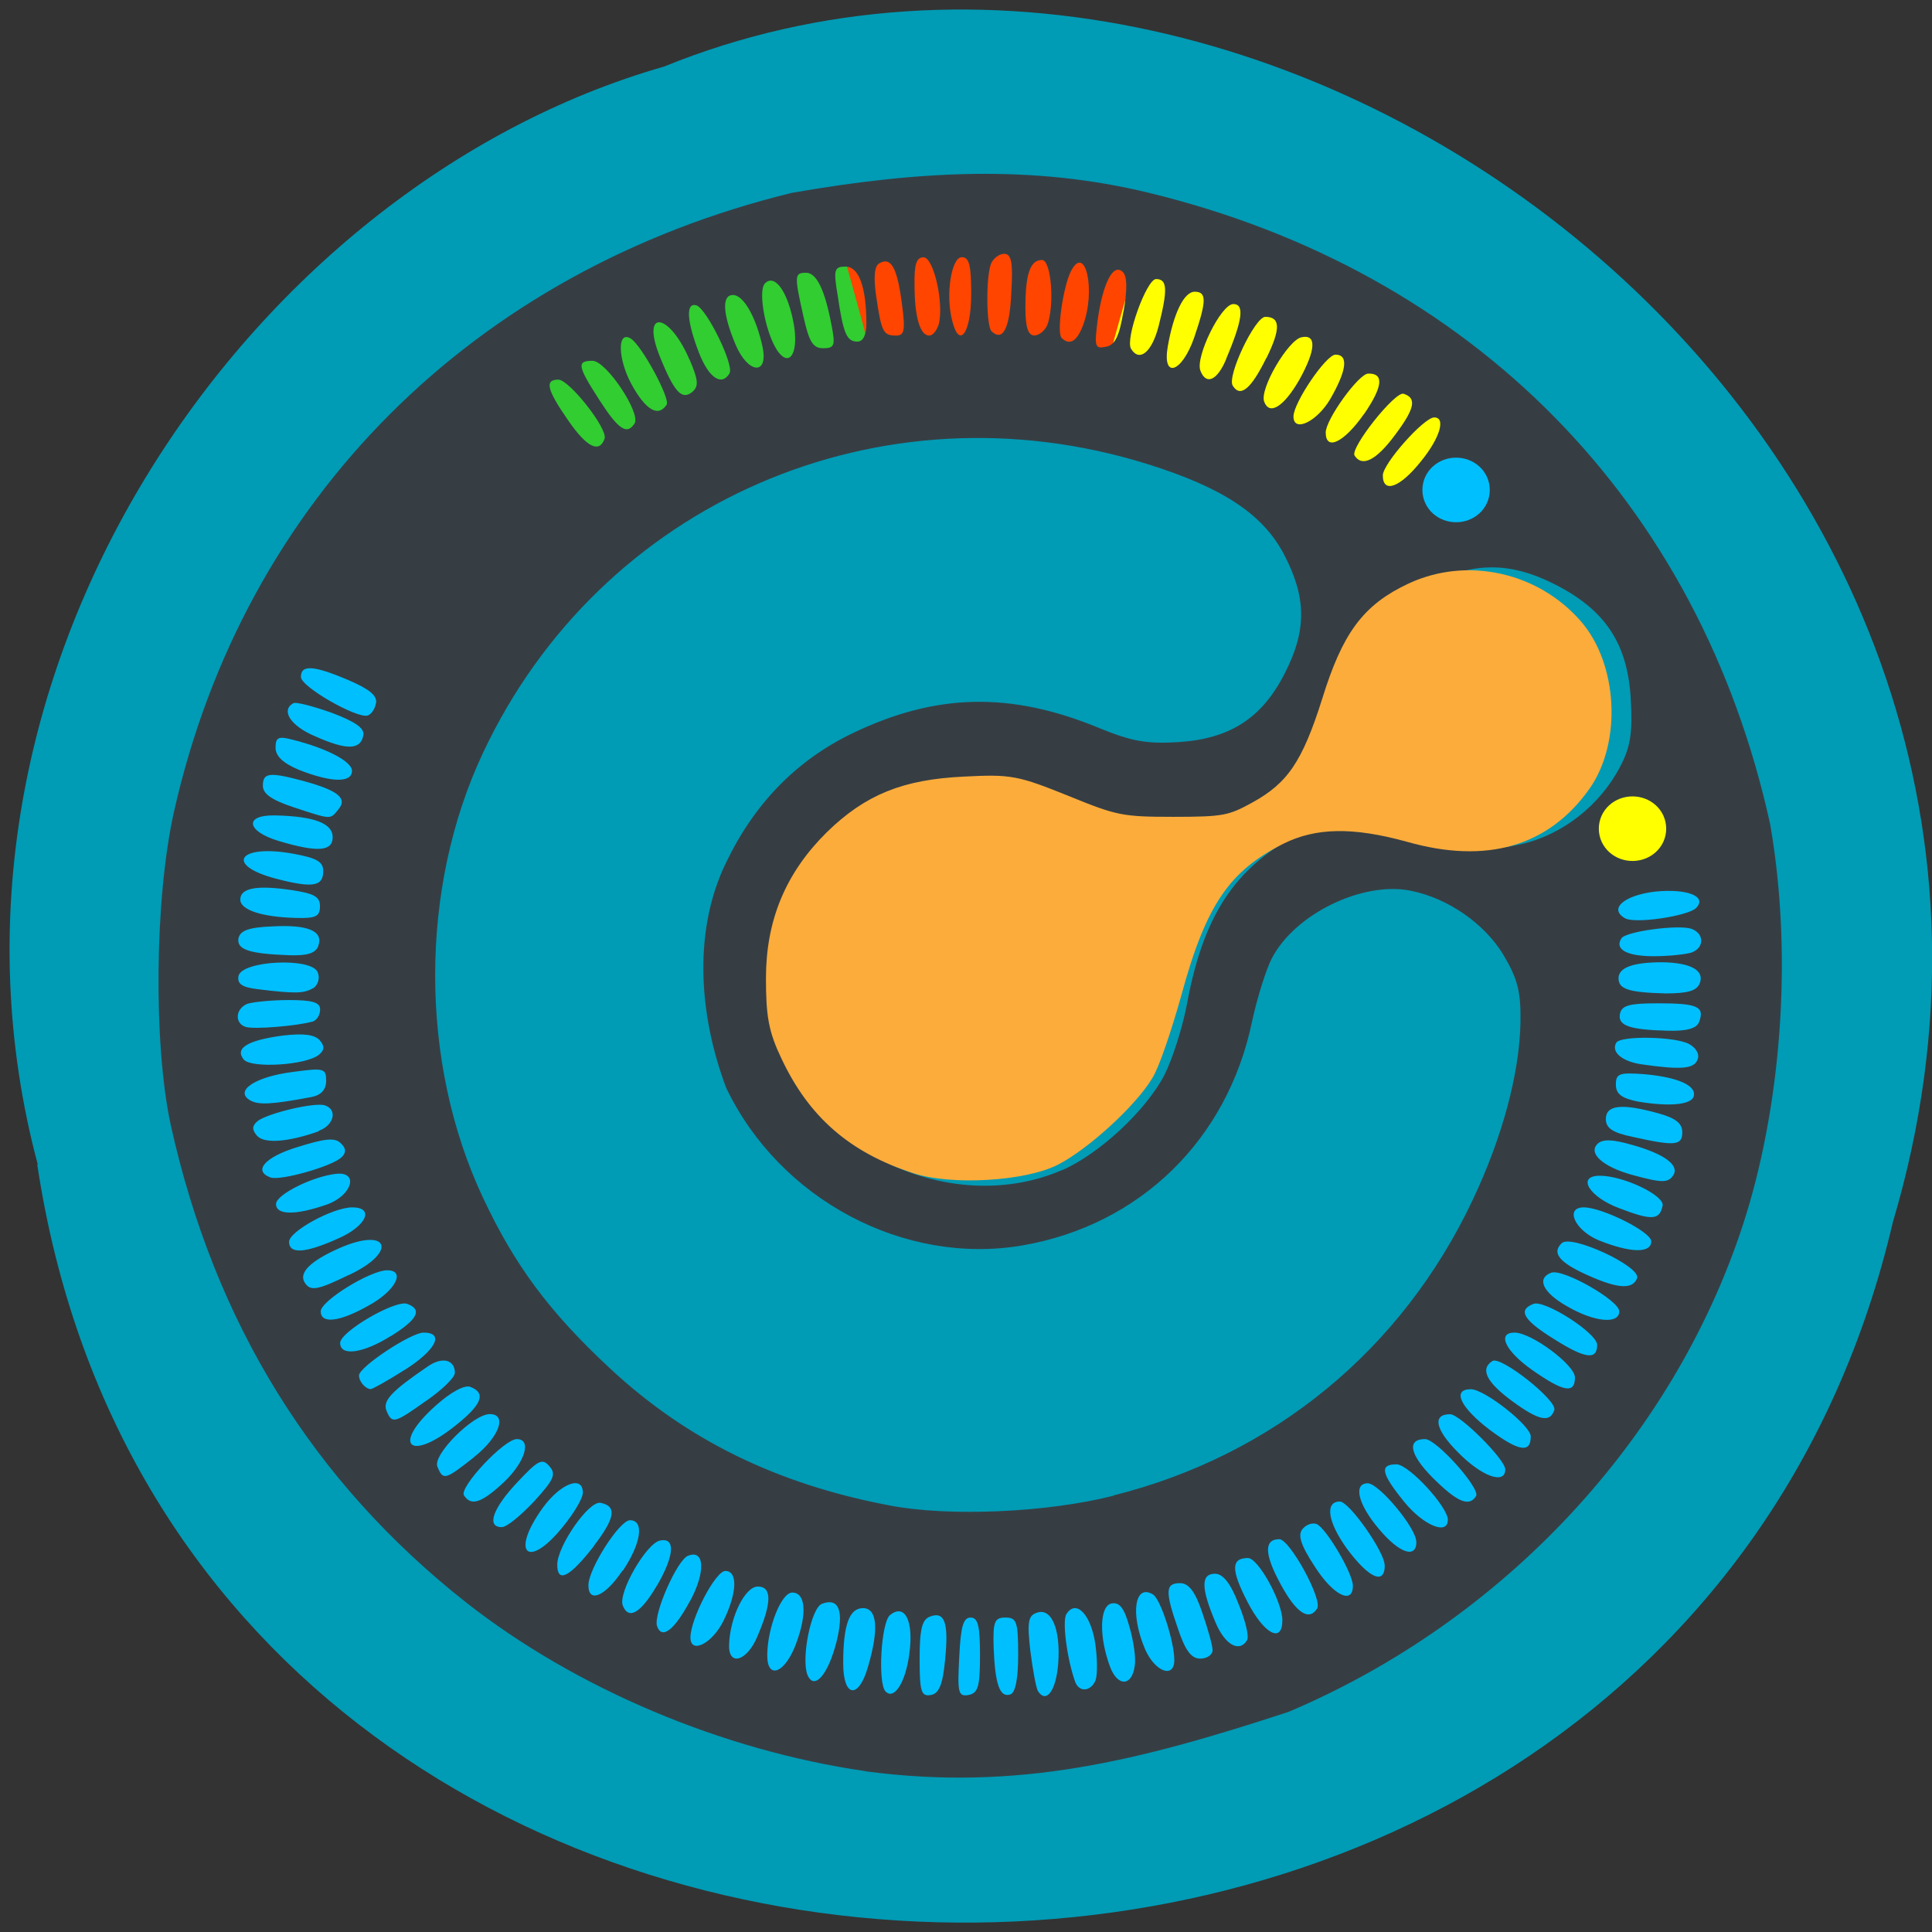 <svg xmlns="http://www.w3.org/2000/svg" viewBox="0 0 16 16"><rect x="0" y="0" width="16" height="16" fill="#333333" stroke="none"/><path d="m 0.309 9.648 c 1.234 8.16 13.512 8.406 15.367 0.473 c 1.91 -6.426 -5 -11.676 -10.176 -9.57 c -3.465 0.992 -6.262 5.063 -5.188 9.09" fill="#009bb5"/><g transform="matrix(0.062 0 0 0.062 -7.39 7.458)"><path d="m 189.12 90.74 c -24.12 -18.563 -35.813 -40.938 -40.37 -64.875 c -3.313 -18.313 0.25 -38.37 3.188 -53.06 c 5.125 -16.375 25.313 -13.375 20 0.875 c -7.188 19.313 -10.06 40.31 -3.063 59.875 c 11.563 30.06 36.19 51.06 64.69 57.63 c 16.25 3.563 38.06 0.188 53.688 -8.25 c 22.688 -12.25 36.875 -31.13 43.563 -58.25 c 1.563 -6.188 0.313 -13.875 -0.75 -21.19 c -3.875 -9.563 15.875 -6.125 18.19 -4.625 c 3.063 18.438 -0.75 25.875 -6.313 43.19 c -11.438 34.625 -39.37 58.875 -75.81 65.813 c -28.5 3.25 -54.75 -1.625 -77 -17.12" fill="#00bfff" stroke="#00bfff" stroke-width="2.525"/><g stroke-width="2.182"><path d="m 276.05 -83.57 c -14.375 -7.188 -33.688 -8 -47.5 -5.5 c -0.188 0.25 0.625 17.625 0.875 18.25 c 16.188 -1.625 29 0.938 40.875 5 c 1.688 -7.438 6.563 -12.375 5.75 -17.75" fill="#ff4500" stroke="#ff4500"/><path d="m 315.37 -64.57 c -11.375 -11.313 -29.5 -18.12 -43.37 -20.12 c -0.25 0.25 -4.938 17 -4.938 17.688 c 15.875 3.5 27.313 9.937 37.31 17.5 c 3.938 -6.5 10.125 -9.75 11.06 -15.06" fill="#ff0" stroke="#ff0"/></g><path d="m 186.99 -68.945 c 11.25 -11.25 29.19 -18.12 42.875 -20.12 c 0.25 0.25 4.875 17 4.875 17.688 c -15.75 3.5 -27 9.937 -36.875 17.5 c -3.875 -6.5 -10 -9.688 -10.875 -15.06" fill="#31cd31" stroke="#31cd31" stroke-width="2.17"/></g><path d="m 7.168 14.668 c -1.188 -0.172 -2.398 -0.684 -3.305 -1.395 c -1.27 -1 -2.086 -2.316 -2.449 -3.957 c -0.145 -0.672 -0.133 -1.879 0.027 -2.594 c 0.582 -2.586 2.477 -4.48 5.117 -5.125 c 1.055 -0.184 1.996 -0.234 2.957 0 c 2.684 0.652 4.559 2.559 5.145 5.23 c 0.195 1.125 0.082 2.375 -0.227 3.32 c -0.582 1.777 -1.984 3.277 -3.762 4.03 c -1.238 0.406 -2.242 0.66 -3.504 0.492 m 0.363 -0.969 c 0.039 -0.273 -0.035 -0.426 -0.16 -0.324 c -0.074 0.063 -0.102 0.57 -0.035 0.633 c 0.07 0.07 0.164 -0.074 0.195 -0.309 m 0.297 0.043 c 0.031 -0.305 -0.004 -0.402 -0.125 -0.355 c -0.066 0.023 -0.086 0.105 -0.086 0.348 c 0 0.273 0.012 0.316 0.094 0.301 c 0.066 -0.012 0.098 -0.086 0.117 -0.293 m 0.289 -0.035 c 0 -0.242 -0.016 -0.313 -0.078 -0.313 c -0.062 0 -0.082 0.078 -0.094 0.328 c -0.016 0.297 -0.008 0.328 0.078 0.313 c 0.078 -0.016 0.094 -0.07 0.094 -0.328 m 0.316 -0.004 c 0 -0.273 -0.012 -0.309 -0.105 -0.309 c -0.09 0 -0.105 0.031 -0.098 0.25 c 0.012 0.305 0.051 0.414 0.137 0.387 c 0.043 -0.012 0.066 -0.129 0.066 -0.328 m 0.332 0.066 c 0.02 -0.285 -0.059 -0.461 -0.18 -0.414 c -0.07 0.023 -0.078 0.082 -0.051 0.316 c 0.02 0.156 0.047 0.305 0.063 0.332 c 0.07 0.109 0.152 -0.008 0.168 -0.234 m -1.574 0.027 c 0.09 -0.309 0.074 -0.48 -0.043 -0.48 c -0.113 0 -0.164 0.137 -0.164 0.457 c 0 0.285 0.129 0.301 0.207 0.023 m 1.883 0.117 c 0.016 -0.043 0.016 -0.184 -0.004 -0.313 c -0.039 -0.238 -0.16 -0.359 -0.238 -0.234 c -0.035 0.055 0.004 0.367 0.074 0.563 c 0.035 0.086 0.129 0.078 0.168 -0.016 m -2.145 -0.32 c 0.063 -0.254 0.02 -0.367 -0.121 -0.313 c -0.09 0.035 -0.172 0.449 -0.121 0.586 c 0.055 0.137 0.172 0.004 0.242 -0.273 m 2.469 0.203 c 0.012 -0.059 -0.008 -0.203 -0.043 -0.324 c -0.043 -0.156 -0.082 -0.207 -0.148 -0.195 c -0.102 0.02 -0.105 0.281 -0.012 0.527 c 0.063 0.164 0.18 0.16 0.203 -0.008 m -2.801 -0.195 c 0.09 -0.246 0.074 -0.414 -0.035 -0.414 c -0.09 0 -0.203 0.285 -0.207 0.512 c -0.004 0.219 0.152 0.156 0.242 -0.098 m 3.129 0.145 c 0 -0.152 -0.113 -0.504 -0.176 -0.543 c -0.152 -0.094 -0.191 0.16 -0.066 0.453 c 0.082 0.188 0.242 0.246 0.242 0.09 m -3.453 -0.195 c 0.121 -0.281 0.121 -0.414 0.004 -0.414 c -0.105 0 -0.23 0.25 -0.238 0.48 c -0.008 0.184 0.148 0.141 0.234 -0.066 m 3.77 0.113 c 0 -0.039 -0.039 -0.176 -0.086 -0.313 c -0.059 -0.176 -0.113 -0.242 -0.184 -0.242 c -0.121 0 -0.125 0.066 -0.016 0.379 c 0.059 0.176 0.109 0.246 0.184 0.246 c 0.055 0 0.102 -0.031 0.102 -0.07 m -4.051 -0.242 c 0.113 -0.23 0.121 -0.414 0.016 -0.414 c -0.082 0 -0.289 0.398 -0.289 0.551 c 0 0.141 0.18 0.051 0.273 -0.137 m 4.336 0.16 c 0.02 -0.027 -0.012 -0.16 -0.07 -0.301 c -0.066 -0.172 -0.129 -0.25 -0.195 -0.25 c -0.117 0 -0.117 0.117 0.004 0.402 c 0.078 0.188 0.199 0.254 0.262 0.148 m -4.613 -0.324 c 0.129 -0.238 0.121 -0.43 -0.016 -0.375 c -0.09 0.031 -0.289 0.484 -0.258 0.582 c 0.039 0.113 0.141 0.039 0.273 -0.207 m 4.906 0.16 c 0 -0.152 -0.199 -0.516 -0.285 -0.516 c -0.141 0 -0.141 0.098 -0.004 0.363 c 0.137 0.266 0.289 0.348 0.289 0.152 m -5.18 -0.285 c 0.145 -0.25 0.156 -0.402 0.027 -0.375 c -0.113 0.02 -0.352 0.434 -0.309 0.539 c 0.047 0.121 0.148 0.063 0.281 -0.164 m 5.469 0.188 c 0.047 -0.074 -0.227 -0.574 -0.313 -0.574 c -0.129 0 -0.125 0.125 0.012 0.375 c 0.129 0.238 0.234 0.305 0.301 0.199 m -5.75 -0.313 c 0.152 -0.227 0.18 -0.418 0.059 -0.418 c -0.086 0 -0.344 0.402 -0.344 0.539 c 0 0.152 0.141 0.09 0.281 -0.121 m 6.05 0.125 c 0 -0.105 -0.223 -0.48 -0.301 -0.512 c -0.035 -0.012 -0.086 0.004 -0.117 0.043 c -0.039 0.047 -0.016 0.129 0.102 0.309 c 0.152 0.238 0.316 0.32 0.316 0.16 m -6.285 -0.332 c 0.176 -0.23 0.191 -0.328 0.055 -0.355 c -0.098 -0.02 -0.359 0.359 -0.359 0.512 c 0 0.156 0.102 0.105 0.305 -0.156 m 6.547 0.16 c 0 -0.109 -0.293 -0.527 -0.371 -0.527 c -0.125 0 -0.102 0.168 0.059 0.391 c 0.18 0.242 0.313 0.305 0.313 0.137 m -6.809 -0.316 c 0.09 -0.109 0.168 -0.238 0.168 -0.285 c 0 -0.148 -0.184 -0.078 -0.332 0.125 c -0.27 0.375 -0.125 0.516 0.164 0.16 m 7.07 0.121 c 0 -0.113 -0.309 -0.484 -0.402 -0.484 c -0.121 0 -0.082 0.172 0.09 0.375 c 0.168 0.203 0.313 0.254 0.313 0.109 m -7.305 -0.336 c 0.16 -0.176 0.184 -0.223 0.125 -0.289 c -0.059 -0.07 -0.094 -0.051 -0.266 0.133 c -0.203 0.215 -0.258 0.371 -0.129 0.371 c 0.043 0 0.16 -0.098 0.27 -0.215 m 7.566 0.156 c 0 -0.109 -0.324 -0.461 -0.426 -0.461 c -0.145 0 -0.125 0.078 0.066 0.313 c 0.156 0.191 0.359 0.277 0.359 0.148 m -2.77 -0.203 c 1.328 -0.332 2.391 -1.207 2.977 -2.449 c 0.246 -0.52 0.387 -1.047 0.395 -1.469 c 0.004 -0.254 -0.023 -0.359 -0.141 -0.559 c -0.156 -0.258 -0.457 -0.469 -0.766 -0.531 c -0.398 -0.082 -0.961 0.191 -1.152 0.559 c -0.047 0.09 -0.121 0.324 -0.164 0.523 c -0.203 0.98 -0.93 1.688 -1.902 1.855 c -0.977 0.168 -2.01 -0.379 -2.453 -1.305 c -0.238 -0.633 -0.266 -1.324 0 -1.867 c 0.234 -0.488 0.582 -0.844 1.039 -1.066 c 0.695 -0.336 1.316 -0.352 2.059 -0.043 c 0.258 0.105 0.383 0.129 0.645 0.113 c 0.43 -0.027 0.695 -0.199 0.883 -0.57 c 0.184 -0.359 0.18 -0.629 -0.008 -0.988 c -0.176 -0.332 -0.508 -0.551 -1.133 -0.746 c -2.211 -0.688 -4.527 0.32 -5.5 2.395 c -0.527 1.121 -0.527 2.559 0 3.68 c 0.262 0.559 0.547 0.945 1.051 1.414 c 0.637 0.594 1.387 0.961 2.32 1.137 c 0.488 0.094 1.305 0.059 1.855 -0.082 m -5.05 -0.113 c 0.176 -0.168 0.23 -0.355 0.105 -0.355 c -0.105 0 -0.477 0.398 -0.438 0.465 c 0.059 0.094 0.148 0.063 0.332 -0.109 m 8.05 0.117 c 0.039 -0.063 -0.328 -0.473 -0.422 -0.473 c -0.152 0 -0.129 0.125 0.059 0.316 c 0.203 0.203 0.305 0.25 0.363 0.156 m -8.297 -0.324 c 0.207 -0.164 0.277 -0.355 0.129 -0.355 c -0.137 0 -0.473 0.336 -0.434 0.434 c 0.047 0.117 0.063 0.113 0.305 -0.078 m 8.539 0.102 c 0 -0.082 -0.375 -0.457 -0.457 -0.457 c -0.148 0 -0.125 0.125 0.066 0.316 c 0.195 0.199 0.391 0.27 0.391 0.141 m 0.211 -0.273 c 0 -0.09 -0.383 -0.391 -0.496 -0.391 c -0.16 0 -0.086 0.152 0.156 0.336 c 0.242 0.18 0.34 0.195 0.34 0.055 m -8.91 -0.086 c 0.223 -0.176 0.262 -0.273 0.129 -0.324 c -0.047 -0.02 -0.164 0.043 -0.289 0.156 c -0.363 0.324 -0.219 0.469 0.16 0.168 m -0.234 -0.211 c 0.129 -0.09 0.234 -0.191 0.234 -0.23 c 0 -0.109 -0.105 -0.137 -0.227 -0.051 c -0.297 0.203 -0.371 0.281 -0.34 0.363 c 0.047 0.113 0.063 0.109 0.332 -0.082 m 9.34 0.078 c 0.027 -0.078 -0.441 -0.449 -0.512 -0.406 c -0.105 0.066 -0.051 0.176 0.168 0.336 c 0.219 0.16 0.309 0.176 0.344 0.07 m -9.52 -0.332 c 0.258 -0.164 0.332 -0.309 0.156 -0.309 c -0.105 0 -0.535 0.285 -0.535 0.355 c 0 0.051 0.055 0.113 0.098 0.113 c 0.012 0 0.141 -0.07 0.281 -0.16 m 9.691 0.063 c 0 -0.102 -0.359 -0.371 -0.5 -0.371 c -0.148 0 -0.078 0.152 0.145 0.309 c 0.262 0.184 0.355 0.199 0.355 0.063 m 0.184 -0.27 c 0 -0.098 -0.434 -0.375 -0.527 -0.34 c -0.133 0.051 -0.086 0.133 0.172 0.293 c 0.254 0.16 0.355 0.176 0.355 0.047 m -9.988 -0.074 c 0.219 -0.137 0.262 -0.219 0.133 -0.266 c -0.098 -0.035 -0.555 0.23 -0.555 0.324 c 0 0.113 0.191 0.086 0.422 -0.059 m -0.188 -0.25 c 0.223 -0.121 0.313 -0.293 0.156 -0.293 c -0.141 0 -0.551 0.254 -0.551 0.34 c 0 0.105 0.152 0.09 0.395 -0.047 m 10.359 0.047 c 0 -0.09 -0.465 -0.355 -0.563 -0.32 c -0.125 0.047 -0.07 0.164 0.129 0.277 c 0.227 0.133 0.434 0.152 0.434 0.043 m -10.52 -0.301 c 0.406 -0.191 0.332 -0.402 -0.078 -0.223 c -0.238 0.105 -0.34 0.203 -0.289 0.285 c 0.047 0.074 0.102 0.066 0.367 -0.063 m 10.668 0.027 c 0.031 -0.098 -0.551 -0.367 -0.625 -0.289 c -0.086 0.082 -0.016 0.164 0.234 0.273 c 0.238 0.105 0.355 0.109 0.391 0.016 m -10.758 -0.328 c 0.234 -0.102 0.305 -0.258 0.117 -0.258 c -0.16 0 -0.523 0.199 -0.523 0.285 c 0 0.105 0.137 0.094 0.406 -0.027 m 10.875 0.023 c 0 -0.078 -0.406 -0.281 -0.559 -0.281 c -0.16 0 -0.074 0.191 0.125 0.273 c 0.262 0.105 0.434 0.109 0.434 0.008 m 0.094 -0.293 c 0.02 -0.086 -0.324 -0.25 -0.52 -0.25 c -0.195 0 -0.09 0.176 0.164 0.27 c 0.266 0.102 0.332 0.098 0.355 -0.02 m -11.06 -0.012 c 0.207 -0.074 0.266 -0.273 0.078 -0.254 c -0.195 0.02 -0.5 0.172 -0.5 0.25 c 0 0.094 0.164 0.094 0.422 0.004 m 6.09 -0.285 c 0.305 -0.133 0.691 -0.492 0.844 -0.785 c 0.066 -0.129 0.148 -0.387 0.184 -0.57 c 0.125 -0.688 0.352 -1.07 0.789 -1.348 c 0.379 -0.242 0.703 -0.262 1.254 -0.078 c 0.406 0.137 0.449 0.141 0.73 0.082 c 0.34 -0.078 0.652 -0.32 0.82 -0.645 c 0.086 -0.164 0.102 -0.281 0.086 -0.563 c -0.027 -0.449 -0.207 -0.727 -0.617 -0.938 c -0.379 -0.195 -0.688 -0.195 -1.066 0 c -0.371 0.191 -0.547 0.449 -0.652 0.945 c -0.098 0.484 -0.281 0.754 -0.633 0.93 c -0.223 0.113 -0.328 0.133 -0.711 0.133 c -0.406 0 -0.492 -0.02 -0.891 -0.199 c -0.414 -0.188 -0.465 -0.199 -0.867 -0.18 c -0.508 0.023 -0.809 0.145 -1.145 0.465 c -0.781 0.75 -0.625 2.09 0.305 2.629 c 0.5 0.285 1.086 0.332 1.57 0.121 m -5.969 -0.105 c 0.039 -0.039 0.039 -0.074 -0.008 -0.117 c -0.047 -0.047 -0.129 -0.039 -0.352 0.031 c -0.273 0.082 -0.379 0.199 -0.227 0.254 c 0.086 0.027 0.512 -0.094 0.586 -0.168 m 11.03 0.148 c 0.051 -0.082 -0.074 -0.176 -0.34 -0.25 c -0.164 -0.047 -0.246 -0.051 -0.289 -0.008 c -0.078 0.078 0.047 0.188 0.281 0.254 c 0.254 0.07 0.305 0.07 0.348 0.004 m -11.219 -0.367 c 0.125 -0.043 0.16 -0.176 0.051 -0.211 c -0.082 -0.027 -0.465 0.063 -0.555 0.129 c -0.047 0.039 -0.051 0.07 -0.008 0.121 c 0.059 0.07 0.258 0.055 0.512 -0.035 m 11.293 0.008 c 0 -0.074 -0.055 -0.117 -0.195 -0.156 c -0.309 -0.086 -0.438 -0.07 -0.438 0.047 c 0 0.074 0.055 0.113 0.227 0.148 c 0.348 0.078 0.406 0.07 0.406 -0.039 m -11.348 -0.293 c 0.078 -0.016 0.117 -0.063 0.117 -0.133 c 0 -0.102 -0.016 -0.109 -0.273 -0.074 c -0.313 0.039 -0.488 0.156 -0.359 0.234 c 0.07 0.043 0.188 0.035 0.516 -0.027 m 11.441 -0.004 c 0.027 -0.09 -0.133 -0.16 -0.41 -0.184 c -0.207 -0.016 -0.234 -0.004 -0.234 0.086 c 0 0.078 0.047 0.113 0.184 0.141 c 0.258 0.043 0.438 0.027 0.461 -0.043 m -11.387 -0.344 c 0.047 -0.039 0.051 -0.07 0.008 -0.121 c -0.043 -0.047 -0.133 -0.059 -0.305 -0.039 c -0.293 0.039 -0.402 0.105 -0.324 0.199 c 0.063 0.074 0.512 0.047 0.621 -0.039 m 11.418 0.039 c 0.02 -0.043 -0.012 -0.098 -0.07 -0.129 c -0.117 -0.063 -0.563 -0.07 -0.602 -0.012 c -0.047 0.078 0.047 0.156 0.207 0.18 c 0.324 0.047 0.438 0.039 0.465 -0.039 m -11.473 -0.313 c 0.039 -0.012 0.066 -0.055 0.066 -0.102 c 0 -0.059 -0.063 -0.078 -0.258 -0.078 c -0.145 0 -0.297 0.016 -0.344 0.031 c -0.098 0.039 -0.109 0.16 -0.016 0.191 c 0.066 0.023 0.43 -0.008 0.551 -0.043 m 11.488 0 c 0.047 -0.125 -0.016 -0.152 -0.34 -0.152 c -0.234 0 -0.301 0.016 -0.316 0.086 c -0.02 0.098 0.074 0.133 0.398 0.141 c 0.16 0.004 0.238 -0.02 0.258 -0.074 m -11.48 -0.277 c 0.043 -0.027 0.059 -0.086 0.039 -0.133 c -0.047 -0.125 -0.629 -0.098 -0.656 0.031 c -0.012 0.066 0.031 0.094 0.16 0.109 c 0.313 0.039 0.383 0.035 0.457 -0.008 m 11.484 -0.039 c 0.043 -0.109 -0.074 -0.172 -0.309 -0.176 c -0.242 0 -0.363 0.043 -0.363 0.133 c 0 0.09 0.086 0.117 0.387 0.125 c 0.184 0 0.258 -0.02 0.285 -0.082 m -11.441 -0.309 c 0.047 -0.125 -0.082 -0.18 -0.379 -0.164 c -0.199 0.008 -0.266 0.035 -0.281 0.098 c -0.016 0.094 0.086 0.129 0.426 0.141 c 0.141 0.004 0.211 -0.016 0.234 -0.074 m 11.375 0.051 c 0.105 -0.039 0.105 -0.156 0 -0.195 c -0.102 -0.039 -0.547 0.02 -0.582 0.078 c -0.059 0.09 0.043 0.148 0.266 0.148 c 0.129 0 0.27 -0.016 0.316 -0.031 m 0.035 -0.367 c 0.098 -0.098 -0.074 -0.164 -0.34 -0.137 c -0.254 0.031 -0.383 0.141 -0.25 0.219 c 0.078 0.051 0.52 -0.016 0.59 -0.082 m -11.395 -0.016 c 0 -0.078 -0.047 -0.105 -0.23 -0.133 c -0.289 -0.043 -0.43 -0.02 -0.43 0.078 c 0 0.086 0.18 0.145 0.465 0.152 c 0.16 0.004 0.195 -0.012 0.195 -0.098 m 0.027 -0.289 c 0 -0.078 -0.051 -0.109 -0.25 -0.145 c -0.453 -0.082 -0.57 0.094 -0.141 0.207 c 0.301 0.078 0.391 0.066 0.391 -0.063 m 0.078 -0.281 c 0 -0.113 -0.148 -0.172 -0.469 -0.18 c -0.266 -0.008 -0.25 0.129 0.02 0.211 c 0.328 0.098 0.449 0.086 0.449 -0.031 m 0.047 -0.23 c 0.078 -0.09 0 -0.156 -0.285 -0.234 c -0.289 -0.078 -0.34 -0.07 -0.34 0.039 c 0 0.066 0.074 0.117 0.25 0.176 c 0.32 0.105 0.305 0.105 0.375 0.02 m 0.113 -0.32 c 0 -0.078 -0.211 -0.188 -0.492 -0.258 c -0.117 -0.031 -0.141 -0.02 -0.141 0.066 c 0 0.07 0.063 0.129 0.195 0.184 c 0.266 0.105 0.438 0.109 0.438 0.008 m 0.094 -0.293 c 0.012 -0.059 -0.063 -0.113 -0.262 -0.188 c -0.156 -0.055 -0.301 -0.094 -0.32 -0.078 c -0.102 0.059 -0.02 0.188 0.184 0.273 c 0.262 0.117 0.375 0.113 0.398 -0.008 m 0.105 -0.266 c 0.012 -0.063 -0.055 -0.117 -0.227 -0.191 c -0.293 -0.125 -0.395 -0.129 -0.395 -0.027 c 0 0.082 0.461 0.344 0.551 0.32 c 0.031 -0.008 0.063 -0.055 0.07 -0.102 m 8.652 -2 c 0.16 -0.195 0.211 -0.367 0.113 -0.367 c -0.086 0 -0.426 0.383 -0.426 0.48 c 0 0.152 0.141 0.102 0.313 -0.113 m -0.211 -0.223 c 0.164 -0.219 0.18 -0.305 0.07 -0.34 c -0.07 -0.023 -0.445 0.449 -0.406 0.512 c 0.063 0.098 0.18 0.039 0.336 -0.172 m -6.547 0.031 c 0.027 -0.082 -0.293 -0.488 -0.383 -0.488 c -0.117 0 -0.094 0.086 0.086 0.344 c 0.152 0.219 0.254 0.266 0.297 0.145 m 6.289 -0.203 c 0.156 -0.227 0.168 -0.34 0.035 -0.336 c -0.078 0 -0.352 0.379 -0.352 0.488 c 0 0.156 0.152 0.082 0.316 -0.152 m -6.04 0.078 c 0.055 -0.086 -0.234 -0.52 -0.348 -0.52 c -0.133 0 -0.125 0.043 0.059 0.328 c 0.156 0.242 0.227 0.289 0.289 0.191 m 5.762 -0.203 c 0.137 -0.238 0.152 -0.367 0.043 -0.367 c -0.078 0 -0.348 0.398 -0.348 0.512 c 0 0.137 0.195 0.043 0.305 -0.145 m -5.496 0.047 c 0.031 -0.051 -0.207 -0.492 -0.297 -0.547 c -0.113 -0.07 -0.109 0.164 0.004 0.375 c 0.117 0.215 0.223 0.281 0.293 0.172 m 5.238 -0.203 c 0.137 -0.246 0.148 -0.383 0.02 -0.355 c -0.109 0.02 -0.352 0.43 -0.309 0.535 c 0.043 0.113 0.16 0.043 0.289 -0.18 m -5.05 -0.172 c -0.168 -0.391 -0.402 -0.418 -0.246 -0.027 c 0.121 0.301 0.184 0.367 0.27 0.297 c 0.055 -0.047 0.051 -0.098 -0.023 -0.27 m 4.777 -0.008 c 0.121 -0.246 0.117 -0.344 -0.008 -0.344 c -0.086 0 -0.32 0.492 -0.27 0.57 c 0.063 0.102 0.152 0.027 0.277 -0.227 m -4.445 0.125 c 0.043 -0.063 -0.188 -0.535 -0.273 -0.563 c -0.09 -0.027 -0.082 0.125 0.02 0.391 c 0.082 0.211 0.188 0.281 0.254 0.172 m 4.113 -0.121 c 0.137 -0.324 0.152 -0.453 0.059 -0.453 c -0.102 0 -0.316 0.438 -0.273 0.551 c 0.047 0.125 0.141 0.082 0.215 -0.098 m -3.84 -0.094 c -0.051 -0.242 -0.156 -0.434 -0.246 -0.434 c -0.094 0 -0.086 0.156 0.023 0.414 c 0.102 0.238 0.27 0.254 0.223 0.02 m 3.574 -0.082 c 0.102 -0.301 0.105 -0.379 0.004 -0.379 c -0.09 0 -0.176 0.184 -0.223 0.453 c -0.047 0.273 0.117 0.219 0.219 -0.074 m -3.316 -0.109 c -0.047 -0.266 -0.156 -0.422 -0.238 -0.34 c -0.066 0.063 0.012 0.453 0.117 0.578 c 0.094 0.113 0.16 -0.016 0.121 -0.238 m 3.02 0.02 c 0.078 -0.309 0.074 -0.395 -0.02 -0.395 c -0.078 0 -0.258 0.496 -0.207 0.578 c 0.07 0.113 0.172 0.027 0.227 -0.184 m -2.707 -0.008 c -0.055 -0.297 -0.125 -0.438 -0.211 -0.438 c -0.098 0 -0.098 0.023 -0.023 0.359 c 0.047 0.211 0.078 0.266 0.164 0.266 c 0.094 0 0.102 -0.023 0.07 -0.188 m 2.418 -0.117 c 0.031 -0.184 0.031 -0.293 -0.008 -0.328 c -0.078 -0.074 -0.164 0.094 -0.207 0.402 c -0.027 0.215 -0.023 0.238 0.066 0.219 c 0.078 -0.012 0.113 -0.086 0.148 -0.293 m -2.129 0.102 c 0 -0.305 -0.063 -0.473 -0.172 -0.473 c -0.094 0 -0.102 0.023 -0.066 0.238 c 0.047 0.316 0.074 0.383 0.164 0.383 c 0.047 0 0.074 -0.055 0.074 -0.148 m 1.793 0.016 c 0.109 -0.285 0.023 -0.684 -0.098 -0.453 c -0.066 0.129 -0.121 0.512 -0.078 0.555 c 0.066 0.063 0.125 0.031 0.176 -0.102 m -1.5 -0.191 c -0.039 -0.293 -0.09 -0.383 -0.188 -0.324 c -0.039 0.023 -0.047 0.117 -0.023 0.277 c 0.043 0.293 0.059 0.32 0.164 0.32 c 0.07 0 0.078 -0.043 0.047 -0.273 m 0.305 0.184 c 0.047 -0.168 -0.039 -0.559 -0.125 -0.559 c -0.059 0 -0.078 0.059 -0.074 0.234 c 0 0.262 0.047 0.414 0.121 0.414 c 0.031 0 0.063 -0.043 0.078 -0.09 m 0.27 -0.254 c 0 -0.238 -0.016 -0.305 -0.078 -0.305 c -0.086 0 -0.137 0.313 -0.078 0.531 c 0.059 0.234 0.156 0.094 0.156 -0.227 m 0.332 -0.012 c 0.016 -0.25 0 -0.32 -0.059 -0.32 c -0.043 0 -0.09 0.039 -0.109 0.082 c -0.043 0.113 -0.039 0.516 0.004 0.559 c 0.094 0.09 0.152 -0.023 0.164 -0.32 m 0.297 0.273 c 0.063 -0.164 0.035 -0.543 -0.043 -0.543 c -0.098 0 -0.137 0.117 -0.137 0.395 c 0 0.164 0.023 0.23 0.074 0.23 c 0.039 0 0.086 -0.039 0.105 -0.082" fill="#363e44"/><path d="m 241.62 34.993 c -8.06 -2.625 -13.188 -7.06 -16.688 -14.5 c -1.625 -3.375 -1.938 -5.25 -1.938 -10.125 c 0 -7.375 2.5 -13.313 7.688 -18.438 c 4.875 -4.75 9.5 -6.625 17.313 -7 c 6.125 -0.313 6.75 -0.188 13.438 2.5 c 6.563 2.688 7.563 2.875 14.5 2.875 c 6.813 0 7.813 -0.188 11.313 -2.125 c 5.063 -2.813 7.25 -6 10 -14.75 c 2.625 -8.438 5.125 -11.813 10.75 -14.438 c 7.125 -3.313 15.875 -1.438 21.19 4.625 c 4.563 5.188 5.063 14.938 1.125 20.563 c -5.063 7.188 -12.688 9.375 -22.688 6.563 c -7.625 -2.125 -12.938 -2 -17.625 0.313 c -7.688 3.875 -11.06 8.75 -14.438 21.19 c -1.313 4.688 -2.938 9.5 -3.75 10.75 c -2.125 3.5 -8.188 9 -11.938 10.938 c -4 2.063 -13.5 2.625 -18.25 1.063" transform="matrix(0.062 0 0 0.062 -7.39 7.458)" fill="#fbac3b" stroke="#fbac3b" stroke-width="2.977"/><g stroke-width="4"><path d="m 220.56 110.69 c 0 1.313 -1.125 2.313 -2.5 2.313 c -1.375 0 -2.5 -1 -2.5 -2.313 c 0 -1.313 1.125 -2.313 2.5 -2.313 c 1.375 0 2.5 1 2.5 2.313" transform="scale(0.062)" fill="#ff0" stroke="#ff0"/><path d="m 220.56 110.67 c 0 1.313 -1.125 2.313 -2.5 2.313 c -1.375 0 -2.5 -1 -2.5 -2.313 c 0 -1.313 1.125 -2.313 2.5 -2.313 c 1.375 0 2.5 1 2.5 2.313" transform="matrix(0.062 0 0 0.062 -1.461 -2.804)" fill="#00bfff" stroke="#00bfff"/></g></svg>